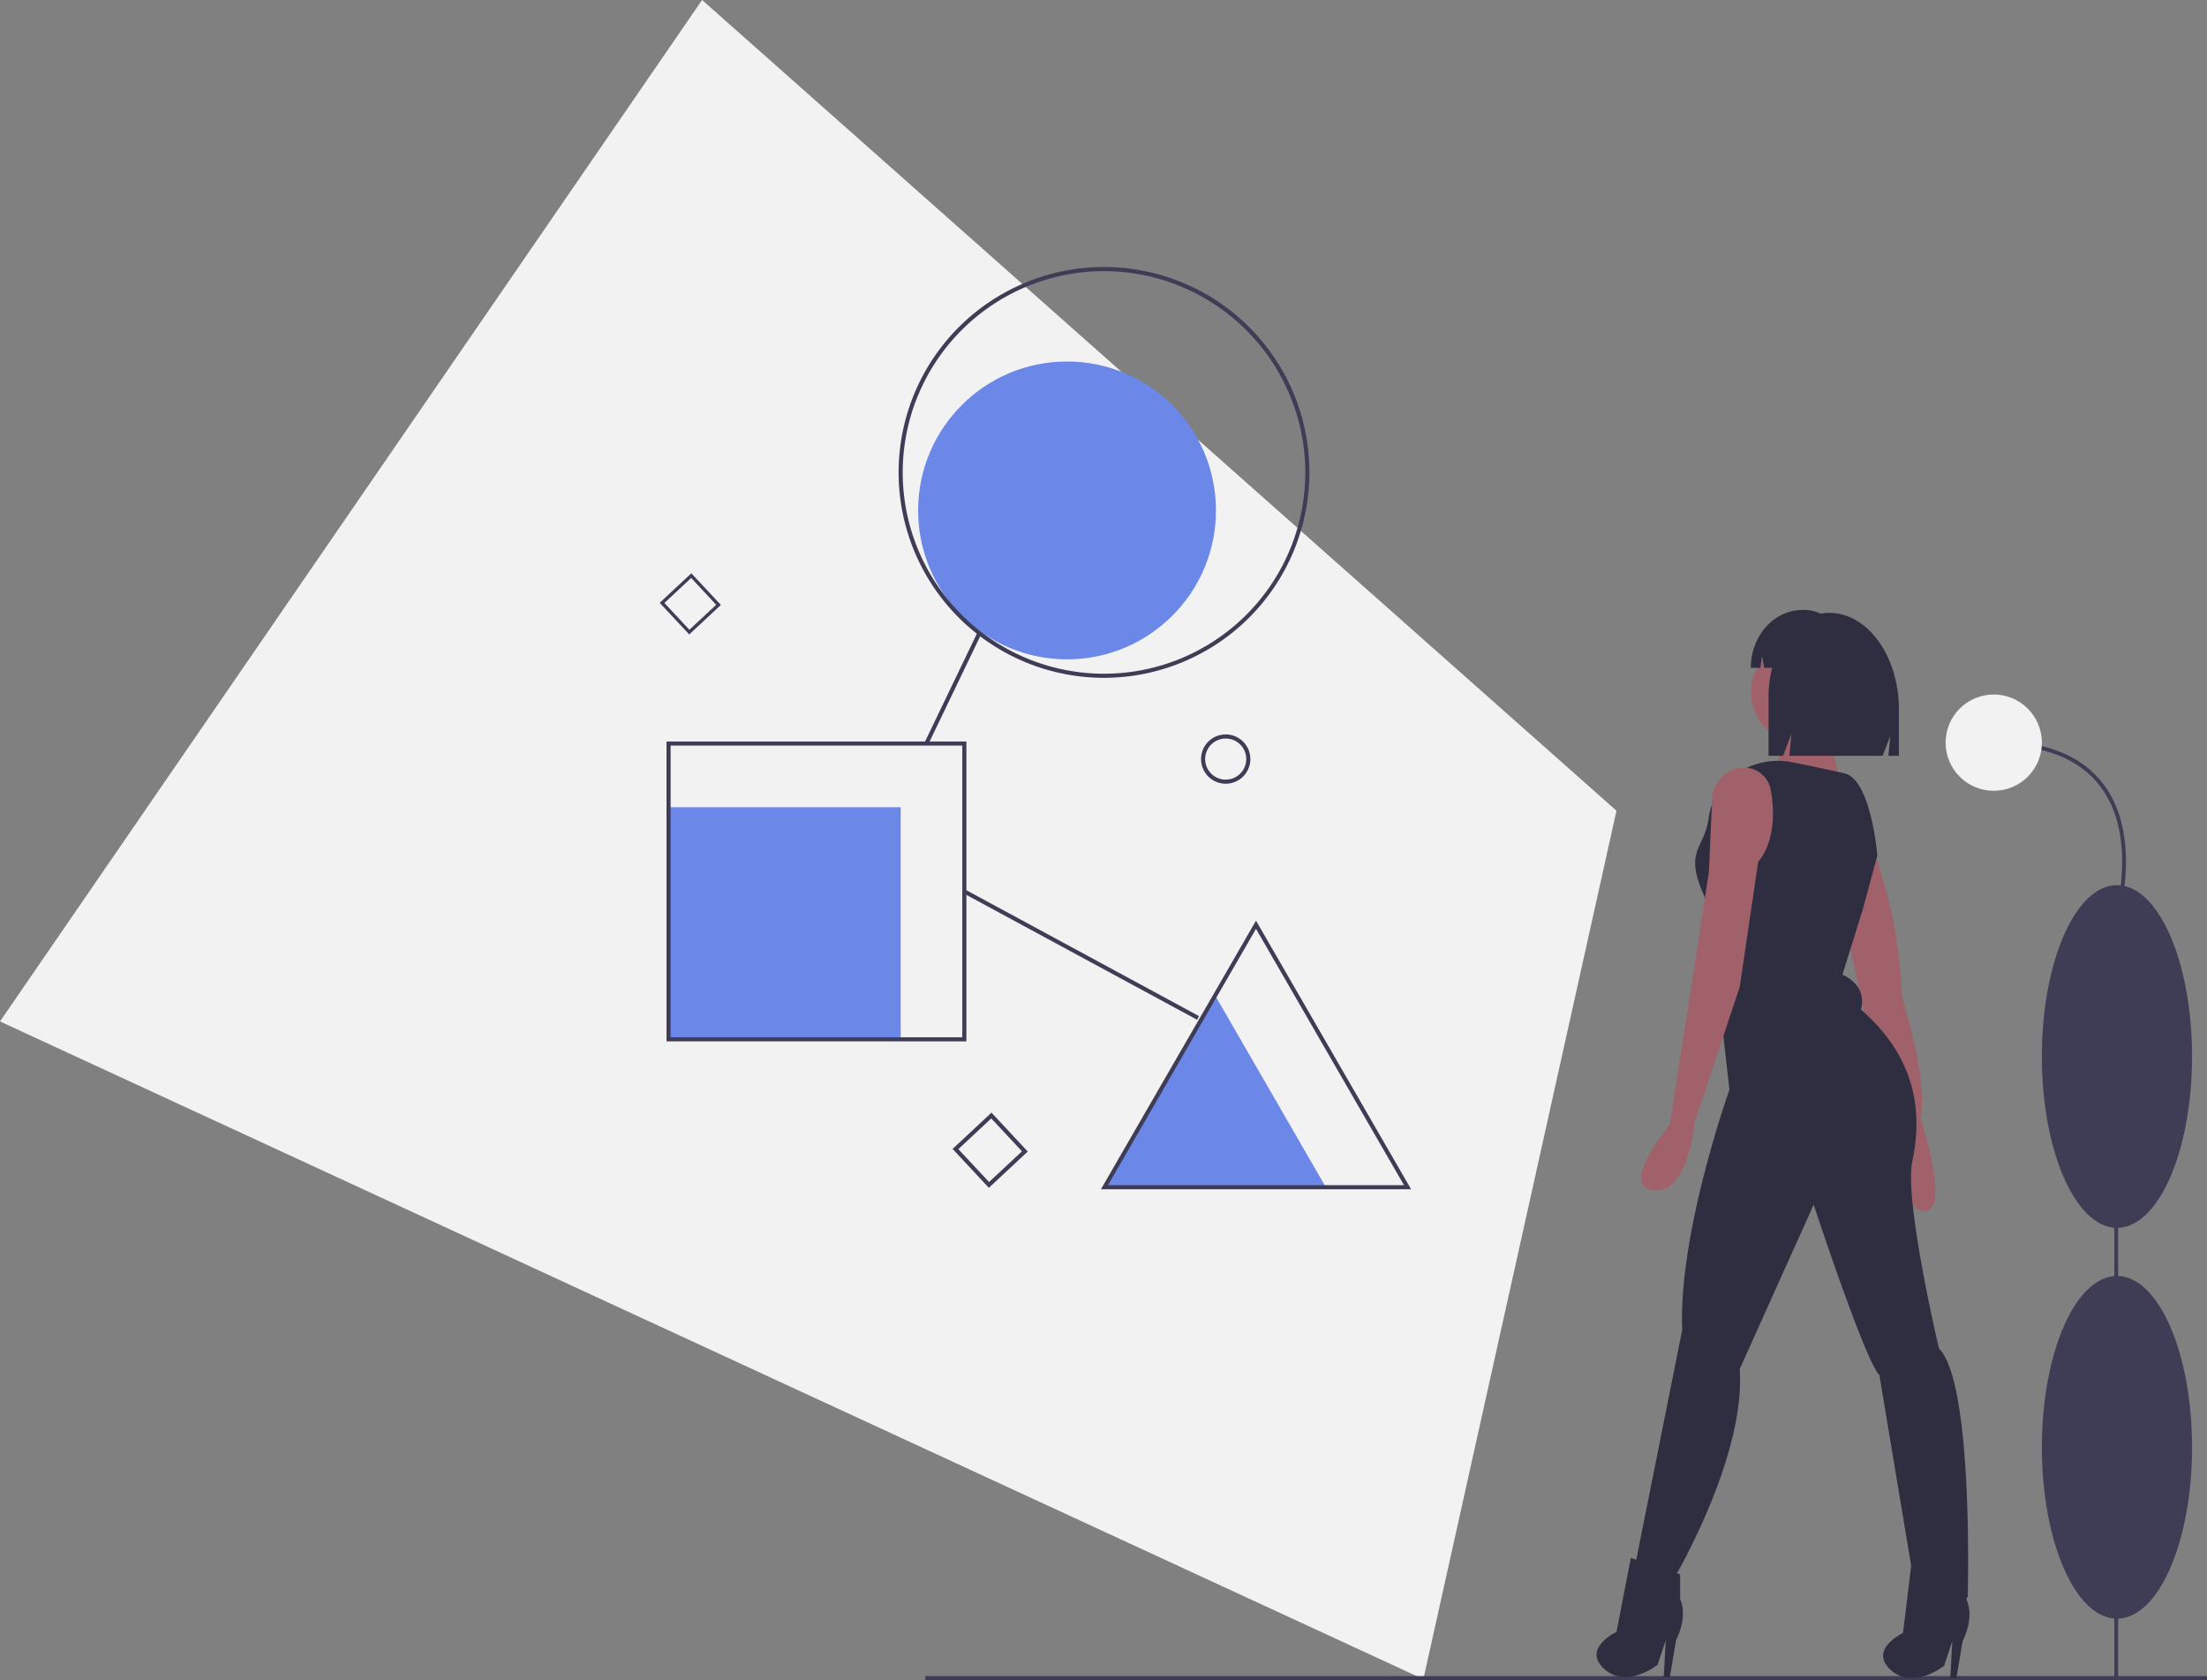 <svg id="f59a6a5b-df09-4f09-b2b0-d83868ed3390" data-name="Layer 1" xmlns="http://www.w3.org/2000/svg" width="1074.5" height="818" viewBox="0 0 1074.5 818"><rect x="0" y="0" width="1074.5" height="818" fill="#808080" stroke="none"/><title>ideation</title><polygon points="787 394.71 771.121 466.13 758.231 524.07 747.957 570.28 735.075 628.22 692.98 817.51 171.363 576.48 133.021 558.76 84.488 536.33 46.133 518.61 0 497.29 26.153 459.24 47.902 427.6 75.415 387.57 97.156 355.95 341.818 0 600.999 229.8 647.153 270.72 683.955 303.35 730.115 344.27 787 394.71" fill="#f2f2f2"/><polygon points="591.611 484.662 618.556 531.331 645.5 578 591.611 578 537.723 578 564.667 531.331 591.611 484.662" fill="#6b87e8"/><rect x="325.5" y="393" width="113" height="113" fill="#6b87e8"/><circle cx="519.5" cy="248.5" r="72.5" fill="#6b87e8"/><path d="M647.5,410.556a12,12,0,1,1,12,12A12.013,12.013,0,0,1,647.5,410.556Zm2,0a10,10,0,1,0,10-10A10.011,10.011,0,0,0,649.5,410.556Z" transform="translate(-62.75 -41)" fill="#3f3d56"/><path d="M544.186,619.293l-17.664-18.938,18.938-17.664,17.664,18.938Zm-14.848-18.84,14.946,16.024,16.024-14.946-14.946-16.024Z" transform="translate(-62.75 -41)" fill="#3f3d56"/><path d="M398.304,349.887l-14.376-15.413L399.341,320.098l14.376,15.413ZM386.219,334.554l12.165,13.042,13.042-12.165L399.261,322.389Z" transform="translate(-62.75 -41)" fill="#3f3d56"/><rect x="450.5" y="816" width="624" height="2" fill="#3f3d56"/><path d="M600.25,371a100,100,0,1,1,100-100A100.113,100.113,0,0,1,600.25,371Zm0-198a98,98,0,1,0,98,98A98.111,98.111,0,0,0,600.25,173Z" transform="translate(-62.75 -41)" fill="#3f3d56"/><rect x="496.849" y="375.119" width="59.647" height="2" transform="translate(-103.191 646.938) rotate(-64.336)" fill="#3f3d56"/><rect x="588.144" y="441.099" width="2" height="129.383" transform="translate(-198.841 742.186) rotate(-61.578)" fill="#3f3d56"/><path d="M533.25,548h-146V402h146Zm-144-2h142V404h-142Z" transform="translate(-62.75 -41)" fill="#3f3d56"/><path d="M749.76,620H598.741L674.25,489.214Zm-147.555-2H746.295L674.25,493.214Z" transform="translate(-62.75 -41)" fill="#3f3d56"/><circle cx="877.5" cy="337" r="25" fill="#a0616a"/><path d="M953.25,391s3,30,8,35-35-3-35-3,6-25,2-29S953.25,391,953.25,391Z" transform="translate(-62.75 -41)" fill="#a0616a"/><path d="M970.75,441.5s12,34,15,55,3,30,3,30,13,40,9,59c0,0,15,45,2,45s-17-37-17-37l-20-95Z" transform="translate(-62.75 -41)" fill="#a0616a"/><path d="M976.75,457.5s-3-37-16-40c-6.206-1.432-16.287-3.548-25.128-5.369-15.402-3.171-31.289,4.136-38.29,18.217A25.527,25.527,0,0,0,894.75,438.5c-2,16-12,16-3,37s7,43,7,43l6,53s-25,70-23,117l-23,115s5,12,19,6c0,0,35-59,32-102l36-80s25,76,32,83l18,108s17,5,25,0c0,0,3-104-14-121,0,0-17-72-13-91s5-48-25-74c0,0,4-11-9-17l10-32Z" transform="translate(-62.75 -41)" fill="#2f2e41"/><path d="M914.03,414.884q-.405-.059-.827-.097c-8.854-.799-16.478,6.27-16.873,15.152L894.75,465.5l-6,39-13,84s-25,30-8,32,20-33,20-33l22-66,9-61s10.497-10.497,6.128-34.765A13.153,13.153,0,0,0,914.03,414.884Z" transform="translate(-62.75 -41)" fill="#a0616a"/><path d="M856.75,799.5l-7,36s-17,8-6,18,26-2,26-2l4-12-1,18h3l3-18s6-11,2-20v-12Z" transform="translate(-62.75 -41)" fill="#2f2e41"/><path d="M993.25,803l-4,33s-17,8-6,18,26-2,26-2l4-12-1,18h3l3-18s6-11,2-20V808Z" transform="translate(-62.75 -41)" fill="#2f2e41"/><path d="M953.291,339.359h-0a21.63,21.63,0,0,0-4.176.415,18.301,18.301,0,0,0-7.972-1.837h-.724c-13.951,0-25.26,12.624-25.26,28.196v0h4.674l.755-5.746,1.107,5.746h3.894a55.109,55.109,0,0,0-1.809,14.126v28.699h7.068l4.092-10.633-1.023,10.633h45.428l3.72-9.667-.93,9.667H987.25V386.424C987.25,360.431,972.046,339.359,953.291,339.359Z" transform="translate(-62.75 -41)" fill="#2f2e41"/><rect x="1029.367" y="481.54" width="1.875" height="335.244" fill="#3f3d56"/><ellipse cx="1030.666" cy="704.63" rx="36.557" ry="83.424" fill="#3f3d56"/><ellipse cx="1030.666" cy="514.348" rx="36.557" ry="83.424" fill="#3f3d56"/><path d="M1094.314,487.19l-1.796-.538c.114-.379,11.135-38.147-6.962-62.461-10.221-13.732-27.76-20.695-52.131-20.695v-1.875c24.999,0,43.046,7.219,53.64,21.457C1105.722,448.154,1094.43,486.803,1094.314,487.19Z" transform="translate(-62.75 -41)" fill="#3f3d56"/><circle cx="970.676" cy="361.559" r="23.434" fill="#f2f2f2"/></svg>